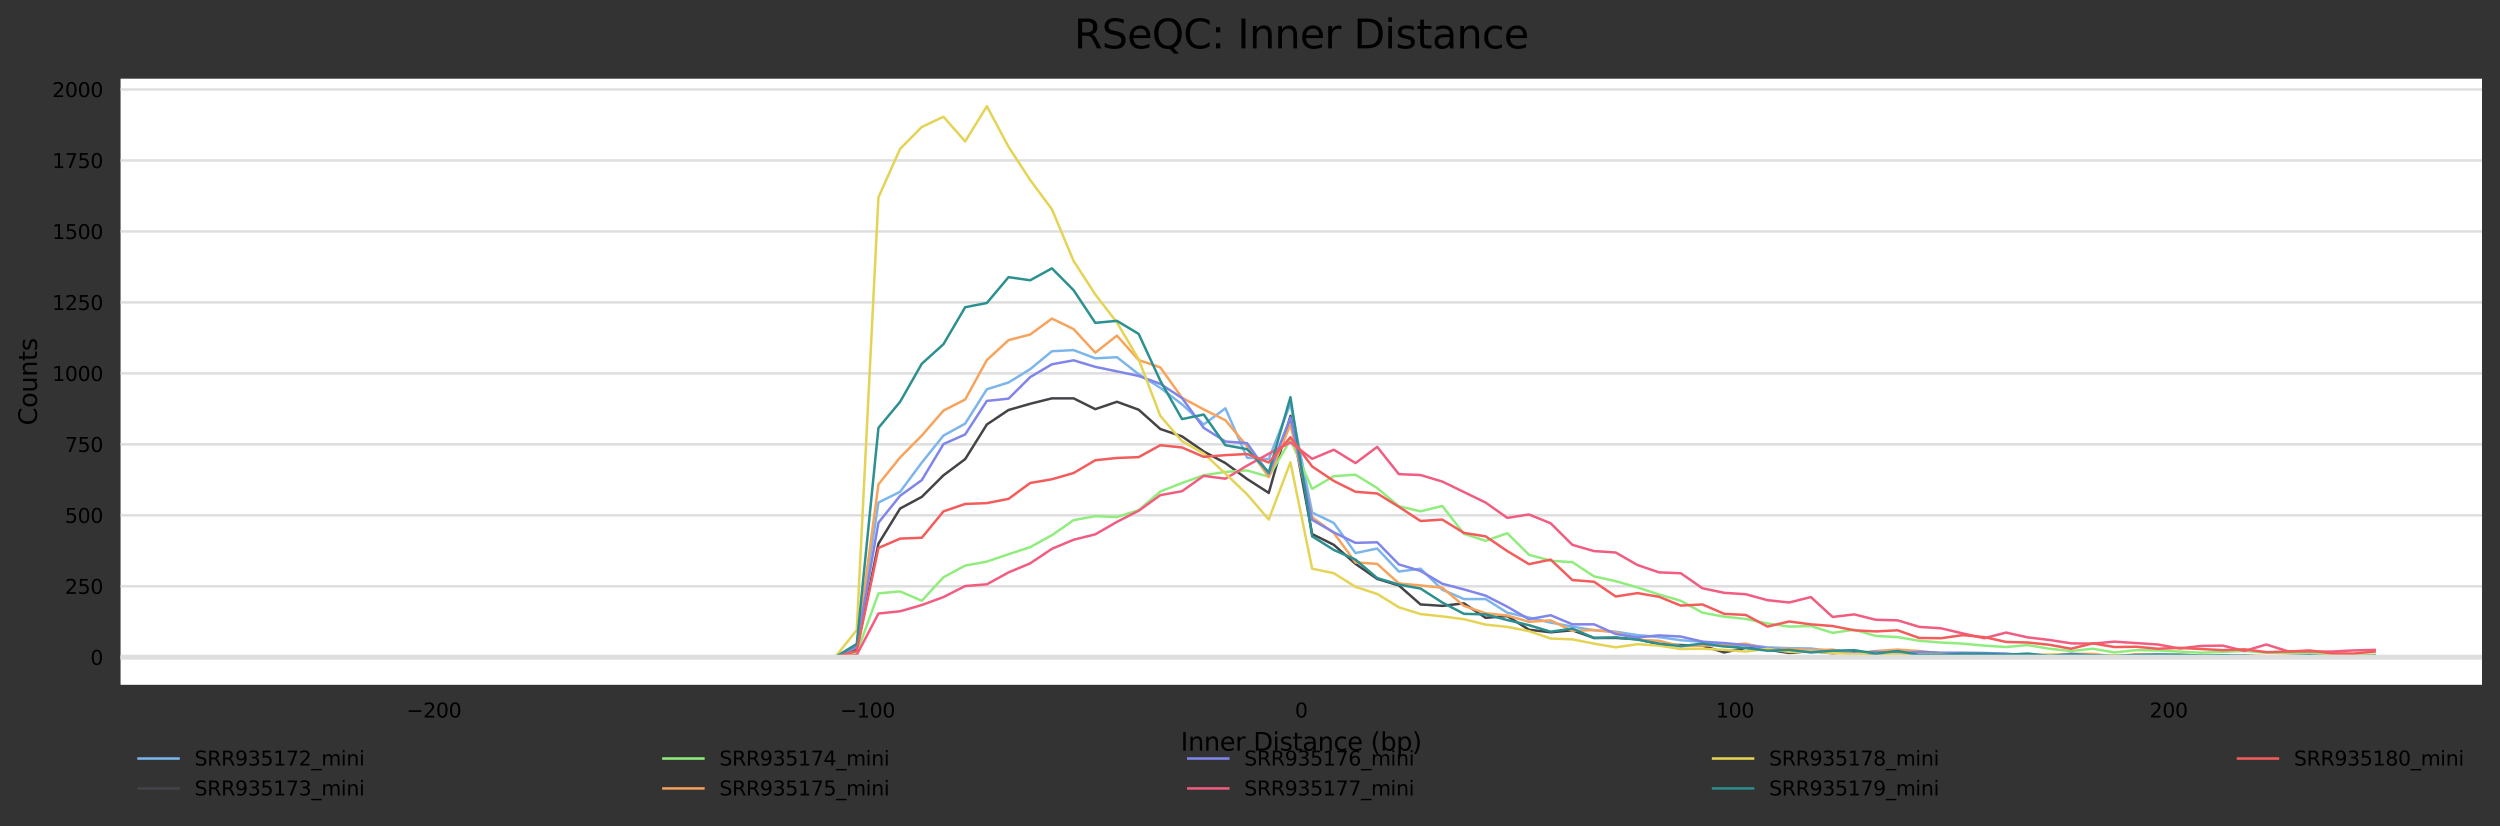 <?xml version="1.0" encoding="utf-8" standalone="no"?>
<!DOCTYPE svg PUBLIC "-//W3C//DTD SVG 1.1//EN"
  "http://www.w3.org/Graphics/SVG/1.1/DTD/svg11.dtd">
<svg xmlns:xlink="http://www.w3.org/1999/xlink" width="1000.238pt" height="330.542pt" viewBox="0 0 1000.238 330.542" xmlns="http://www.w3.org/2000/svg" version="1.1">
 <rect x="0" y="0" width="1000.238" height="330.542" fill="#333333" stroke="none"/>
 <defs>
  <style type="text/css">*{stroke-linejoin: round; stroke-linecap: butt}</style>
 </defs>
 <g id="figure_1">
  <g id="axes_1">
   <g id="patch_1">
    <path d="M 48.238 273.99 
L 993.038 273.99 
L 993.038 31.483 
L 48.238 31.483 
z
" style="fill: #ffffff"/>
   </g>
   <g id="matplotlib.axis_1">
    <g id="xtick_1">
     <g id="text_1">
      <!-- −200 -->
      <g transform="translate(162.617 287.069) scale(0.08 -0.08)">
       <defs>
        <path id="DejaVuSans-2212" d="M 678 2272 
L 4684 2272 
L 4684 1741 
L 678 1741 
L 678 2272 
z
" transform="scale(0.016)"/>
        <path id="DejaVuSans-32" d="M 1228 531 
L 3431 531 
L 3431 0 
L 469 0 
L 469 531 
Q 828 903 1448 1529 
Q 2069 2156 2228 2338 
Q 2531 2678 2651 2914 
Q 2772 3150 2772 3378 
Q 2772 3750 2511 3984 
Q 2250 4219 1831 4219 
Q 1534 4219 1204 4116 
Q 875 4013 500 3803 
L 500 4441 
Q 881 4594 1212 4672 
Q 1544 4750 1819 4750 
Q 2544 4750 2975 4387 
Q 3406 4025 3406 3419 
Q 3406 3131 3298 2873 
Q 3191 2616 2906 2266 
Q 2828 2175 2409 1742 
Q 1991 1309 1228 531 
z
" transform="scale(0.016)"/>
        <path id="DejaVuSans-30" d="M 2034 4250 
Q 1547 4250 1301 3770 
Q 1056 3291 1056 2328 
Q 1056 1369 1301 889 
Q 1547 409 2034 409 
Q 2525 409 2770 889 
Q 3016 1369 3016 2328 
Q 3016 3291 2770 3770 
Q 2525 4250 2034 4250 
z
M 2034 4750 
Q 2819 4750 3233 4129 
Q 3647 3509 3647 2328 
Q 3647 1150 3233 529 
Q 2819 -91 2034 -91 
Q 1250 -91 836 529 
Q 422 1150 422 2328 
Q 422 3509 836 4129 
Q 1250 4750 2034 4750 
z
" transform="scale(0.016)"/>
       </defs>
       <use xlink:href="#DejaVuSans-2212"/>
       <use xlink:href="#DejaVuSans-32" x="83.789"/>
       <use xlink:href="#DejaVuSans-30" x="147.412"/>
       <use xlink:href="#DejaVuSans-30" x="211.035"/>
      </g>
     </g>
    </g>
    <g id="xtick_2">
     <g id="text_2">
      <!-- −100 -->
      <g transform="translate(336.134 287.069) scale(0.08 -0.08)">
       <defs>
        <path id="DejaVuSans-31" d="M 794 531 
L 1825 531 
L 1825 4091 
L 703 3866 
L 703 4441 
L 1819 4666 
L 2450 4666 
L 2450 531 
L 3481 531 
L 3481 0 
L 794 0 
L 794 531 
z
" transform="scale(0.016)"/>
       </defs>
       <use xlink:href="#DejaVuSans-2212"/>
       <use xlink:href="#DejaVuSans-31" x="83.789"/>
       <use xlink:href="#DejaVuSans-30" x="147.412"/>
       <use xlink:href="#DejaVuSans-30" x="211.035"/>
      </g>
     </g>
    </g>
    <g id="xtick_3">
     <g id="text_3">
      <!-- 0 -->
      <g transform="translate(518.093 287.069) scale(0.08 -0.08)">
       <use xlink:href="#DejaVuSans-30"/>
      </g>
     </g>
    </g>
    <g id="xtick_4">
     <g id="text_4">
      <!-- 100 -->
      <g transform="translate(686.52 287.069) scale(0.08 -0.08)">
       <use xlink:href="#DejaVuSans-31"/>
       <use xlink:href="#DejaVuSans-30" x="63.623"/>
       <use xlink:href="#DejaVuSans-30" x="127.246"/>
      </g>
     </g>
    </g>
    <g id="xtick_5">
     <g id="text_5">
      <!-- 200 -->
      <g transform="translate(860.037 287.069) scale(0.08 -0.08)">
       <use xlink:href="#DejaVuSans-32"/>
       <use xlink:href="#DejaVuSans-30" x="63.623"/>
       <use xlink:href="#DejaVuSans-30" x="127.246"/>
      </g>
     </g>
    </g>
    <g id="text_6">
     <!-- Inner Distance (bp) -->
     <g transform="translate(472.403 300.331) scale(0.1 -0.1)">
      <defs>
       <path id="DejaVuSans-49" d="M 628 4666 
L 1259 4666 
L 1259 0 
L 628 0 
L 628 4666 
z
" transform="scale(0.016)"/>
       <path id="DejaVuSans-6e" d="M 3513 2113 
L 3513 0 
L 2938 0 
L 2938 2094 
Q 2938 2591 2744 2837 
Q 2550 3084 2163 3084 
Q 1697 3084 1428 2787 
Q 1159 2491 1159 1978 
L 1159 0 
L 581 0 
L 581 3500 
L 1159 3500 
L 1159 2956 
Q 1366 3272 1645 3428 
Q 1925 3584 2291 3584 
Q 2894 3584 3203 3211 
Q 3513 2838 3513 2113 
z
" transform="scale(0.016)"/>
       <path id="DejaVuSans-65" d="M 3597 1894 
L 3597 1613 
L 953 1613 
Q 991 1019 1311 708 
Q 1631 397 2203 397 
Q 2534 397 2845 478 
Q 3156 559 3463 722 
L 3463 178 
Q 3153 47 2828 -22 
Q 2503 -91 2169 -91 
Q 1331 -91 842 396 
Q 353 884 353 1716 
Q 353 2575 817 3079 
Q 1281 3584 2069 3584 
Q 2775 3584 3186 3129 
Q 3597 2675 3597 1894 
z
M 3022 2063 
Q 3016 2534 2758 2815 
Q 2500 3097 2075 3097 
Q 1594 3097 1305 2825 
Q 1016 2553 972 2059 
L 3022 2063 
z
" transform="scale(0.016)"/>
       <path id="DejaVuSans-72" d="M 2631 2963 
Q 2534 3019 2420 3045 
Q 2306 3072 2169 3072 
Q 1681 3072 1420 2755 
Q 1159 2438 1159 1844 
L 1159 0 
L 581 0 
L 581 3500 
L 1159 3500 
L 1159 2956 
Q 1341 3275 1631 3429 
Q 1922 3584 2338 3584 
Q 2397 3584 2469 3576 
Q 2541 3569 2628 3553 
L 2631 2963 
z
" transform="scale(0.016)"/>
       <path id="DejaVuSans-20" transform="scale(0.016)"/>
       <path id="DejaVuSans-44" d="M 1259 4147 
L 1259 519 
L 2022 519 
Q 2988 519 3436 956 
Q 3884 1394 3884 2338 
Q 3884 3275 3436 3711 
Q 2988 4147 2022 4147 
L 1259 4147 
z
M 628 4666 
L 1925 4666 
Q 3281 4666 3915 4102 
Q 4550 3538 4550 2338 
Q 4550 1131 3912 565 
Q 3275 0 1925 0 
L 628 0 
L 628 4666 
z
" transform="scale(0.016)"/>
       <path id="DejaVuSans-69" d="M 603 3500 
L 1178 3500 
L 1178 0 
L 603 0 
L 603 3500 
z
M 603 4863 
L 1178 4863 
L 1178 4134 
L 603 4134 
L 603 4863 
z
" transform="scale(0.016)"/>
       <path id="DejaVuSans-73" d="M 2834 3397 
L 2834 2853 
Q 2591 2978 2328 3040 
Q 2066 3103 1784 3103 
Q 1356 3103 1142 2972 
Q 928 2841 928 2578 
Q 928 2378 1081 2264 
Q 1234 2150 1697 2047 
L 1894 2003 
Q 2506 1872 2764 1633 
Q 3022 1394 3022 966 
Q 3022 478 2636 193 
Q 2250 -91 1575 -91 
Q 1294 -91 989 -36 
Q 684 19 347 128 
L 347 722 
Q 666 556 975 473 
Q 1284 391 1588 391 
Q 1994 391 2212 530 
Q 2431 669 2431 922 
Q 2431 1156 2273 1281 
Q 2116 1406 1581 1522 
L 1381 1569 
Q 847 1681 609 1914 
Q 372 2147 372 2553 
Q 372 3047 722 3315 
Q 1072 3584 1716 3584 
Q 2034 3584 2315 3537 
Q 2597 3491 2834 3397 
z
" transform="scale(0.016)"/>
       <path id="DejaVuSans-74" d="M 1172 4494 
L 1172 3500 
L 2356 3500 
L 2356 3053 
L 1172 3053 
L 1172 1153 
Q 1172 725 1289 603 
Q 1406 481 1766 481 
L 2356 481 
L 2356 0 
L 1766 0 
Q 1100 0 847 248 
Q 594 497 594 1153 
L 594 3053 
L 172 3053 
L 172 3500 
L 594 3500 
L 594 4494 
L 1172 4494 
z
" transform="scale(0.016)"/>
       <path id="DejaVuSans-61" d="M 2194 1759 
Q 1497 1759 1228 1600 
Q 959 1441 959 1056 
Q 959 750 1161 570 
Q 1363 391 1709 391 
Q 2188 391 2477 730 
Q 2766 1069 2766 1631 
L 2766 1759 
L 2194 1759 
z
M 3341 1997 
L 3341 0 
L 2766 0 
L 2766 531 
Q 2569 213 2275 61 
Q 1981 -91 1556 -91 
Q 1019 -91 701 211 
Q 384 513 384 1019 
Q 384 1609 779 1909 
Q 1175 2209 1959 2209 
L 2766 2209 
L 2766 2266 
Q 2766 2663 2505 2880 
Q 2244 3097 1772 3097 
Q 1472 3097 1187 3025 
Q 903 2953 641 2809 
L 641 3341 
Q 956 3463 1253 3523 
Q 1550 3584 1831 3584 
Q 2591 3584 2966 3190 
Q 3341 2797 3341 1997 
z
" transform="scale(0.016)"/>
       <path id="DejaVuSans-63" d="M 3122 3366 
L 3122 2828 
Q 2878 2963 2633 3030 
Q 2388 3097 2138 3097 
Q 1578 3097 1268 2742 
Q 959 2388 959 1747 
Q 959 1106 1268 751 
Q 1578 397 2138 397 
Q 2388 397 2633 464 
Q 2878 531 3122 666 
L 3122 134 
Q 2881 22 2623 -34 
Q 2366 -91 2075 -91 
Q 1284 -91 818 406 
Q 353 903 353 1747 
Q 353 2603 823 3093 
Q 1294 3584 2113 3584 
Q 2378 3584 2631 3529 
Q 2884 3475 3122 3366 
z
" transform="scale(0.016)"/>
       <path id="DejaVuSans-28" d="M 1984 4856 
Q 1566 4138 1362 3434 
Q 1159 2731 1159 2009 
Q 1159 1288 1364 580 
Q 1569 -128 1984 -844 
L 1484 -844 
Q 1016 -109 783 600 
Q 550 1309 550 2009 
Q 550 2706 781 3412 
Q 1013 4119 1484 4856 
L 1984 4856 
z
" transform="scale(0.016)"/>
       <path id="DejaVuSans-62" d="M 3116 1747 
Q 3116 2381 2855 2742 
Q 2594 3103 2138 3103 
Q 1681 3103 1420 2742 
Q 1159 2381 1159 1747 
Q 1159 1113 1420 752 
Q 1681 391 2138 391 
Q 2594 391 2855 752 
Q 3116 1113 3116 1747 
z
M 1159 2969 
Q 1341 3281 1617 3432 
Q 1894 3584 2278 3584 
Q 2916 3584 3314 3078 
Q 3713 2572 3713 1747 
Q 3713 922 3314 415 
Q 2916 -91 2278 -91 
Q 1894 -91 1617 61 
Q 1341 213 1159 525 
L 1159 0 
L 581 0 
L 581 4863 
L 1159 4863 
L 1159 2969 
z
" transform="scale(0.016)"/>
       <path id="DejaVuSans-70" d="M 1159 525 
L 1159 -1331 
L 581 -1331 
L 581 3500 
L 1159 3500 
L 1159 2969 
Q 1341 3281 1617 3432 
Q 1894 3584 2278 3584 
Q 2916 3584 3314 3078 
Q 3713 2572 3713 1747 
Q 3713 922 3314 415 
Q 2916 -91 2278 -91 
Q 1894 -91 1617 61 
Q 1341 213 1159 525 
z
M 3116 1747 
Q 3116 2381 2855 2742 
Q 2594 3103 2138 3103 
Q 1681 3103 1420 2742 
Q 1159 2381 1159 1747 
Q 1159 1113 1420 752 
Q 1681 391 2138 391 
Q 2594 391 2855 752 
Q 3116 1113 3116 1747 
z
" transform="scale(0.016)"/>
       <path id="DejaVuSans-29" d="M 513 4856 
L 1013 4856 
Q 1481 4119 1714 3412 
Q 1947 2706 1947 2009 
Q 1947 1309 1714 600 
Q 1481 -109 1013 -844 
L 513 -844 
Q 928 -128 1133 580 
Q 1338 1288 1338 2009 
Q 1338 2731 1133 3434 
Q 928 4138 513 4856 
z
" transform="scale(0.016)"/>
      </defs>
      <use xlink:href="#DejaVuSans-49"/>
      <use xlink:href="#DejaVuSans-6e" x="29.492"/>
      <use xlink:href="#DejaVuSans-6e" x="92.871"/>
      <use xlink:href="#DejaVuSans-65" x="156.25"/>
      <use xlink:href="#DejaVuSans-72" x="217.773"/>
      <use xlink:href="#DejaVuSans-20" x="258.887"/>
      <use xlink:href="#DejaVuSans-44" x="290.674"/>
      <use xlink:href="#DejaVuSans-69" x="367.676"/>
      <use xlink:href="#DejaVuSans-73" x="395.459"/>
      <use xlink:href="#DejaVuSans-74" x="447.559"/>
      <use xlink:href="#DejaVuSans-61" x="486.768"/>
      <use xlink:href="#DejaVuSans-6e" x="548.047"/>
      <use xlink:href="#DejaVuSans-63" x="611.426"/>
      <use xlink:href="#DejaVuSans-65" x="666.406"/>
      <use xlink:href="#DejaVuSans-20" x="727.93"/>
      <use xlink:href="#DejaVuSans-28" x="759.717"/>
      <use xlink:href="#DejaVuSans-62" x="798.73"/>
      <use xlink:href="#DejaVuSans-70" x="862.207"/>
      <use xlink:href="#DejaVuSans-29" x="925.684"/>
     </g>
    </g>
   </g>
   <g id="matplotlib.axis_2">
    <g id="ytick_1">
     <g id="line2d_1">
      <path d="M 48.238 262.967 
L 993.038 262.967 
" clip-path="url(#p783a9f2595)" style="fill: none; stroke: #dedede; stroke-linecap: square"/>
     </g>
     <g id="text_7">
      <!-- 0 -->
      <g transform="translate(36.148 266.006) scale(0.08 -0.08)">
       <use xlink:href="#DejaVuSans-30"/>
      </g>
     </g>
    </g>
    <g id="ytick_2">
     <g id="line2d_2">
      <path d="M 48.238 234.572 
L 993.038 234.572 
" clip-path="url(#p783a9f2595)" style="fill: none; stroke: #dedede; stroke-linecap: square"/>
     </g>
     <g id="text_8">
      <!-- 250 -->
      <g transform="translate(25.968 237.611) scale(0.08 -0.08)">
       <defs>
        <path id="DejaVuSans-35" d="M 691 4666 
L 3169 4666 
L 3169 4134 
L 1269 4134 
L 1269 2991 
Q 1406 3038 1543 3061 
Q 1681 3084 1819 3084 
Q 2600 3084 3056 2656 
Q 3513 2228 3513 1497 
Q 3513 744 3044 326 
Q 2575 -91 1722 -91 
Q 1428 -91 1123 -41 
Q 819 9 494 109 
L 494 744 
Q 775 591 1075 516 
Q 1375 441 1709 441 
Q 2250 441 2565 725 
Q 2881 1009 2881 1497 
Q 2881 1984 2565 2268 
Q 2250 2553 1709 2553 
Q 1456 2553 1204 2497 
Q 953 2441 691 2322 
L 691 4666 
z
" transform="scale(0.016)"/>
       </defs>
       <use xlink:href="#DejaVuSans-32"/>
       <use xlink:href="#DejaVuSans-35" x="63.623"/>
       <use xlink:href="#DejaVuSans-30" x="127.246"/>
      </g>
     </g>
    </g>
    <g id="ytick_3">
     <g id="line2d_3">
      <path d="M 48.238 206.176 
L 993.038 206.176 
" clip-path="url(#p783a9f2595)" style="fill: none; stroke: #dedede; stroke-linecap: square"/>
     </g>
     <g id="text_9">
      <!-- 500 -->
      <g transform="translate(25.968 209.216) scale(0.08 -0.08)">
       <use xlink:href="#DejaVuSans-35"/>
       <use xlink:href="#DejaVuSans-30" x="63.623"/>
       <use xlink:href="#DejaVuSans-30" x="127.246"/>
      </g>
     </g>
    </g>
    <g id="ytick_4">
     <g id="line2d_4">
      <path d="M 48.238 177.781 
L 993.038 177.781 
" clip-path="url(#p783a9f2595)" style="fill: none; stroke: #dedede; stroke-linecap: square"/>
     </g>
     <g id="text_10">
      <!-- 750 -->
      <g transform="translate(25.968 180.82) scale(0.08 -0.08)">
       <defs>
        <path id="DejaVuSans-37" d="M 525 4666 
L 3525 4666 
L 3525 4397 
L 1831 0 
L 1172 0 
L 2766 4134 
L 525 4134 
L 525 4666 
z
" transform="scale(0.016)"/>
       </defs>
       <use xlink:href="#DejaVuSans-37"/>
       <use xlink:href="#DejaVuSans-35" x="63.623"/>
       <use xlink:href="#DejaVuSans-30" x="127.246"/>
      </g>
     </g>
    </g>
    <g id="ytick_5">
     <g id="line2d_5">
      <path d="M 48.238 149.386 
L 993.038 149.386 
" clip-path="url(#p783a9f2595)" style="fill: none; stroke: #dedede; stroke-linecap: square"/>
     </g>
     <g id="text_11">
      <!-- 1000 -->
      <g transform="translate(20.878 152.425) scale(0.08 -0.08)">
       <use xlink:href="#DejaVuSans-31"/>
       <use xlink:href="#DejaVuSans-30" x="63.623"/>
       <use xlink:href="#DejaVuSans-30" x="127.246"/>
       <use xlink:href="#DejaVuSans-30" x="190.869"/>
      </g>
     </g>
    </g>
    <g id="ytick_6">
     <g id="line2d_6">
      <path d="M 48.238 120.991 
L 993.038 120.991 
" clip-path="url(#p783a9f2595)" style="fill: none; stroke: #dedede; stroke-linecap: square"/>
     </g>
     <g id="text_12">
      <!-- 1250 -->
      <g transform="translate(20.878 124.03) scale(0.08 -0.08)">
       <use xlink:href="#DejaVuSans-31"/>
       <use xlink:href="#DejaVuSans-32" x="63.623"/>
       <use xlink:href="#DejaVuSans-35" x="127.246"/>
       <use xlink:href="#DejaVuSans-30" x="190.869"/>
      </g>
     </g>
    </g>
    <g id="ytick_7">
     <g id="line2d_7">
      <path d="M 48.238 92.595 
L 993.038 92.595 
" clip-path="url(#p783a9f2595)" style="fill: none; stroke: #dedede; stroke-linecap: square"/>
     </g>
     <g id="text_13">
      <!-- 1500 -->
      <g transform="translate(20.878 95.635) scale(0.08 -0.08)">
       <use xlink:href="#DejaVuSans-31"/>
       <use xlink:href="#DejaVuSans-35" x="63.623"/>
       <use xlink:href="#DejaVuSans-30" x="127.246"/>
       <use xlink:href="#DejaVuSans-30" x="190.869"/>
      </g>
     </g>
    </g>
    <g id="ytick_8">
     <g id="line2d_8">
      <path d="M 48.238 64.2 
L 993.038 64.2 
" clip-path="url(#p783a9f2595)" style="fill: none; stroke: #dedede; stroke-linecap: square"/>
     </g>
     <g id="text_14">
      <!-- 1750 -->
      <g transform="translate(20.878 67.239) scale(0.08 -0.08)">
       <use xlink:href="#DejaVuSans-31"/>
       <use xlink:href="#DejaVuSans-37" x="63.623"/>
       <use xlink:href="#DejaVuSans-35" x="127.246"/>
       <use xlink:href="#DejaVuSans-30" x="190.869"/>
      </g>
     </g>
    </g>
    <g id="ytick_9">
     <g id="line2d_9">
      <path d="M 48.238 35.805 
L 993.038 35.805 
" clip-path="url(#p783a9f2595)" style="fill: none; stroke: #dedede; stroke-linecap: square"/>
     </g>
     <g id="text_15">
      <!-- 2000 -->
      <g transform="translate(20.878 38.844) scale(0.08 -0.08)">
       <use xlink:href="#DejaVuSans-32"/>
       <use xlink:href="#DejaVuSans-30" x="63.623"/>
       <use xlink:href="#DejaVuSans-30" x="127.246"/>
       <use xlink:href="#DejaVuSans-30" x="190.869"/>
      </g>
     </g>
    </g>
    <g id="text_16">
     <!-- Counts -->
     <g transform="translate(14.798 170.19) rotate(-90) scale(0.1 -0.1)">
      <defs>
       <path id="DejaVuSans-43" d="M 4122 4306 
L 4122 3641 
Q 3803 3938 3442 4084 
Q 3081 4231 2675 4231 
Q 1875 4231 1450 3742 
Q 1025 3253 1025 2328 
Q 1025 1406 1450 917 
Q 1875 428 2675 428 
Q 3081 428 3442 575 
Q 3803 722 4122 1019 
L 4122 359 
Q 3791 134 3420 21 
Q 3050 -91 2638 -91 
Q 1578 -91 968 557 
Q 359 1206 359 2328 
Q 359 3453 968 4101 
Q 1578 4750 2638 4750 
Q 3056 4750 3426 4639 
Q 3797 4528 4122 4306 
z
" transform="scale(0.016)"/>
       <path id="DejaVuSans-6f" d="M 1959 3097 
Q 1497 3097 1228 2736 
Q 959 2375 959 1747 
Q 959 1119 1226 758 
Q 1494 397 1959 397 
Q 2419 397 2687 759 
Q 2956 1122 2956 1747 
Q 2956 2369 2687 2733 
Q 2419 3097 1959 3097 
z
M 1959 3584 
Q 2709 3584 3137 3096 
Q 3566 2609 3566 1747 
Q 3566 888 3137 398 
Q 2709 -91 1959 -91 
Q 1206 -91 779 398 
Q 353 888 353 1747 
Q 353 2609 779 3096 
Q 1206 3584 1959 3584 
z
" transform="scale(0.016)"/>
       <path id="DejaVuSans-75" d="M 544 1381 
L 544 3500 
L 1119 3500 
L 1119 1403 
Q 1119 906 1312 657 
Q 1506 409 1894 409 
Q 2359 409 2629 706 
Q 2900 1003 2900 1516 
L 2900 3500 
L 3475 3500 
L 3475 0 
L 2900 0 
L 2900 538 
Q 2691 219 2414 64 
Q 2138 -91 1772 -91 
Q 1169 -91 856 284 
Q 544 659 544 1381 
z
M 1991 3584 
L 1991 3584 
z
" transform="scale(0.016)"/>
      </defs>
      <use xlink:href="#DejaVuSans-43"/>
      <use xlink:href="#DejaVuSans-6f" x="69.824"/>
      <use xlink:href="#DejaVuSans-75" x="131.006"/>
      <use xlink:href="#DejaVuSans-6e" x="194.385"/>
      <use xlink:href="#DejaVuSans-74" x="257.764"/>
      <use xlink:href="#DejaVuSans-73" x="296.973"/>
     </g>
    </g>
   </g>
   <g id="line2d_10">
    <path d="M 91.184 262.967 
L 99.859 262.967 
L 108.535 262.967 
L 117.211 262.967 
L 125.887 262.967 
L 134.563 262.967 
L 143.239 262.967 
L 151.915 262.967 
L 160.59 262.967 
L 169.266 262.967 
L 177.942 262.967 
L 186.618 262.967 
L 195.294 262.967 
L 203.97 262.967 
L 212.645 262.967 
L 221.321 262.967 
L 229.997 262.967 
L 238.673 262.967 
L 247.349 262.967 
L 256.025 262.967 
L 264.701 262.967 
L 273.376 262.967 
L 282.052 262.967 
L 290.728 262.967 
L 299.404 262.967 
L 308.08 262.967 
L 316.756 262.967 
L 325.432 262.967 
L 334.107 262.967 
L 342.783 258.197 
L 351.459 201.065 
L 360.135 196.749 
L 368.811 185.05 
L 377.487 174.26 
L 386.162 169.49 
L 394.838 155.746 
L 403.514 153.02 
L 412.19 147.682 
L 420.866 140.526 
L 429.542 140.072 
L 438.218 143.366 
L 446.893 142.912 
L 455.569 149.727 
L 464.245 155.178 
L 472.921 161.766 
L 481.597 169.83 
L 490.273 163.356 
L 498.949 183.119 
L 507.624 183.687 
L 516.3 161.539 
L 524.976 205.041 
L 533.652 209.243 
L 542.328 221.283 
L 551.004 219.465 
L 559.679 228.665 
L 568.355 227.53 
L 577.031 235.935 
L 585.707 239.683 
L 594.383 239.683 
L 603.059 245.135 
L 611.735 247.066 
L 620.41 249.11 
L 629.086 250.7 
L 637.762 252.177 
L 646.438 252.745 
L 655.114 254.108 
L 663.79 254.903 
L 672.465 256.152 
L 681.141 256.834 
L 689.817 258.31 
L 698.493 257.969 
L 707.169 258.992 
L 715.845 259.332 
L 724.521 259.446 
L 733.196 260.582 
L 741.872 261.036 
L 750.548 261.263 
L 759.224 260.582 
L 767.9 261.718 
L 776.576 261.831 
L 785.252 261.945 
L 793.927 262.286 
L 802.603 262.399 
L 811.279 262.626 
L 819.955 262.286 
L 828.631 262.626 
L 837.307 262.399 
L 845.982 262.513 
L 854.658 262.74 
L 863.334 262.286 
L 872.01 262.172 
L 880.686 262.853 
L 889.362 262.74 
L 898.038 262.853 
L 906.713 262.853 
L 915.389 262.626 
L 924.065 262.967 
L 932.741 262.399 
L 941.417 262.967 
L 950.093 262.513 
" clip-path="url(#p783a9f2595)" style="fill: none; stroke: #7cb5ec; stroke-linecap: square"/>
   </g>
   <g id="line2d_11">
    <path d="M 91.184 262.967 
L 99.859 262.967 
L 108.535 262.967 
L 117.211 262.967 
L 125.887 262.967 
L 134.563 262.967 
L 143.239 262.967 
L 151.915 262.967 
L 160.59 262.967 
L 169.266 262.967 
L 177.942 262.967 
L 186.618 262.967 
L 195.294 262.967 
L 203.97 262.967 
L 212.645 262.967 
L 221.321 262.967 
L 229.997 262.967 
L 238.673 262.967 
L 247.349 262.967 
L 256.025 262.967 
L 264.701 262.967 
L 273.376 262.967 
L 282.052 262.967 
L 290.728 262.967 
L 299.404 262.967 
L 308.08 262.967 
L 316.756 262.967 
L 325.432 262.967 
L 334.107 262.967 
L 342.783 259.9 
L 351.459 217.535 
L 360.135 203.45 
L 368.811 198.794 
L 377.487 190.161 
L 386.162 183.687 
L 394.838 169.83 
L 403.514 164.038 
L 412.19 161.539 
L 420.866 159.381 
L 429.542 159.381 
L 438.218 163.697 
L 446.893 160.744 
L 455.569 163.924 
L 464.245 171.648 
L 472.921 174.601 
L 481.597 180.621 
L 490.273 185.277 
L 498.949 191.638 
L 507.624 197.203 
L 516.3 166.423 
L 524.976 213.673 
L 533.652 217.989 
L 542.328 225.599 
L 551.004 231.619 
L 559.679 234.231 
L 568.355 241.841 
L 577.031 242.409 
L 585.707 241.387 
L 594.383 247.179 
L 603.059 246.498 
L 611.735 251.95 
L 620.41 252.972 
L 629.086 252.177 
L 637.762 255.243 
L 646.438 255.243 
L 655.114 255.698 
L 663.79 257.742 
L 672.465 258.083 
L 681.141 258.31 
L 689.817 261.036 
L 698.493 259.219 
L 707.169 259.9 
L 715.845 261.263 
L 724.521 260.468 
L 733.196 261.377 
L 741.872 260.695 
L 750.548 261.945 
L 759.224 261.604 
L 767.9 262.286 
L 776.576 262.399 
L 785.252 262.058 
L 793.927 262.058 
L 802.603 262.399 
L 811.279 262.058 
L 819.955 262.286 
L 828.631 262.286 
L 837.307 262.626 
L 845.982 262.853 
L 854.658 262.399 
L 863.334 262.286 
L 872.01 262.74 
L 880.686 262.853 
L 889.362 262.853 
L 898.038 262.626 
L 906.713 262.74 
L 915.389 262.74 
L 924.065 262.626 
L 932.741 262.853 
L 941.417 262.74 
L 950.093 262.967 
" clip-path="url(#p783a9f2595)" style="fill: none; stroke: #434348; stroke-linecap: square"/>
   </g>
   <g id="line2d_12">
    <path d="M 91.184 262.967 
L 99.859 262.967 
L 108.535 262.967 
L 117.211 262.967 
L 125.887 262.967 
L 134.563 262.967 
L 143.239 262.967 
L 151.915 262.967 
L 160.59 262.967 
L 169.266 262.967 
L 177.942 262.967 
L 186.618 262.967 
L 195.294 262.967 
L 203.97 262.967 
L 212.645 262.967 
L 221.321 262.967 
L 229.997 262.967 
L 238.673 262.967 
L 247.349 262.967 
L 256.025 262.967 
L 264.701 262.967 
L 273.376 262.967 
L 282.052 262.967 
L 290.728 262.967 
L 299.404 262.967 
L 308.08 262.967 
L 316.756 262.967 
L 325.432 262.967 
L 334.107 262.967 
L 342.783 261.263 
L 351.459 237.411 
L 360.135 236.616 
L 368.811 240.364 
L 377.487 230.937 
L 386.162 226.28 
L 394.838 224.69 
L 403.514 221.737 
L 412.19 218.898 
L 420.866 214.127 
L 429.542 208.107 
L 438.218 206.517 
L 446.893 206.858 
L 455.569 204.132 
L 464.245 196.636 
L 472.921 193.228 
L 481.597 190.161 
L 490.273 188.798 
L 498.949 188.231 
L 507.624 190.729 
L 516.3 175.964 
L 524.976 195.613 
L 533.652 190.502 
L 542.328 189.934 
L 551.004 195.273 
L 559.679 202.542 
L 568.355 204.586 
L 577.031 202.428 
L 585.707 213.559 
L 594.383 216.399 
L 603.059 213.332 
L 611.735 221.964 
L 620.41 224.349 
L 629.086 224.917 
L 637.762 230.596 
L 646.438 232.527 
L 655.114 235.026 
L 663.79 237.866 
L 672.465 240.364 
L 681.141 245.135 
L 689.817 246.725 
L 698.493 247.634 
L 707.169 249.451 
L 715.845 250.7 
L 724.521 250.473 
L 733.196 253.199 
L 741.872 251.95 
L 750.548 254.448 
L 759.224 254.903 
L 767.9 256.379 
L 776.576 257.061 
L 785.252 257.515 
L 793.927 258.31 
L 802.603 258.878 
L 811.279 258.083 
L 819.955 259.56 
L 828.631 260.468 
L 837.307 259.56 
L 845.982 261.036 
L 854.658 260.127 
L 863.334 260.241 
L 872.01 260.695 
L 880.686 261.15 
L 889.362 260.809 
L 898.038 260.468 
L 906.713 261.15 
L 915.389 261.263 
L 924.065 261.377 
L 932.741 261.604 
L 941.417 262.172 
L 950.093 261.945 
" clip-path="url(#p783a9f2595)" style="fill: none; stroke: #90ed7d; stroke-linecap: square"/>
   </g>
   <g id="line2d_13">
    <path d="M 91.184 262.967 
L 99.859 262.967 
L 108.535 262.967 
L 117.211 262.967 
L 125.887 262.967 
L 134.563 262.967 
L 143.239 262.967 
L 151.915 262.967 
L 160.59 262.967 
L 169.266 262.967 
L 177.942 262.967 
L 186.618 262.967 
L 195.294 262.967 
L 203.97 262.967 
L 212.645 262.967 
L 221.321 262.967 
L 229.997 262.967 
L 238.673 262.967 
L 247.349 262.967 
L 256.025 262.967 
L 264.701 262.967 
L 273.376 262.967 
L 282.052 262.967 
L 290.728 262.967 
L 299.404 262.967 
L 308.08 262.967 
L 316.756 262.967 
L 325.432 262.967 
L 334.107 262.967 
L 342.783 258.878 
L 351.459 193.796 
L 360.135 183.006 
L 368.811 174.26 
L 377.487 164.265 
L 386.162 159.835 
L 394.838 144.047 
L 403.514 136.097 
L 412.19 133.825 
L 420.866 127.465 
L 429.542 131.667 
L 438.218 141.094 
L 446.893 134.28 
L 455.569 144.047 
L 464.245 147.001 
L 472.921 159.154 
L 481.597 163.811 
L 490.273 168.127 
L 498.949 178.576 
L 507.624 190.843 
L 516.3 169.83 
L 524.976 206.971 
L 533.652 213.218 
L 542.328 225.031 
L 551.004 225.599 
L 559.679 233.436 
L 568.355 234.231 
L 577.031 235.14 
L 585.707 242.409 
L 594.383 245.362 
L 603.059 246.271 
L 611.735 248.769 
L 620.41 248.201 
L 629.086 252.404 
L 637.762 252.063 
L 646.438 252.972 
L 655.114 255.925 
L 663.79 256.379 
L 672.465 258.537 
L 681.141 258.31 
L 689.817 258.083 
L 698.493 257.515 
L 707.169 259.673 
L 715.845 259.56 
L 724.521 260.127 
L 733.196 259.9 
L 741.872 261.377 
L 750.548 260.468 
L 759.224 259.9 
L 767.9 260.468 
L 776.576 261.377 
L 785.252 261.604 
L 793.927 261.49 
L 802.603 261.945 
L 811.279 262.058 
L 819.955 261.945 
L 828.631 261.604 
L 837.307 261.604 
L 845.982 262.626 
L 854.658 261.718 
L 863.334 262.058 
L 872.01 261.945 
L 880.686 262.399 
L 889.362 262.74 
L 898.038 262.172 
L 906.713 262.513 
L 915.389 262.399 
L 924.065 262.513 
L 932.741 262.399 
L 941.417 262.626 
L 950.093 262.399 
" clip-path="url(#p783a9f2595)" style="fill: none; stroke: #f7a35c; stroke-linecap: square"/>
   </g>
   <g id="line2d_14">
    <path d="M 91.184 262.967 
L 99.859 262.967 
L 108.535 262.967 
L 117.211 262.967 
L 125.887 262.967 
L 134.563 262.967 
L 143.239 262.967 
L 151.915 262.967 
L 160.59 262.967 
L 169.266 262.967 
L 177.942 262.967 
L 186.618 262.967 
L 195.294 262.967 
L 203.97 262.967 
L 212.645 262.967 
L 221.321 262.967 
L 229.997 262.967 
L 238.673 262.967 
L 247.349 262.967 
L 256.025 262.967 
L 264.701 262.967 
L 273.376 262.967 
L 282.052 262.967 
L 290.728 262.967 
L 299.404 262.967 
L 308.08 262.967 
L 316.756 262.967 
L 325.432 262.967 
L 334.107 262.967 
L 342.783 258.765 
L 351.459 209.13 
L 360.135 198.339 
L 368.811 192.092 
L 377.487 177.668 
L 386.162 173.806 
L 394.838 160.403 
L 403.514 159.495 
L 412.19 150.862 
L 420.866 145.751 
L 429.542 144.161 
L 438.218 146.773 
L 446.893 148.591 
L 455.569 150.408 
L 464.245 153.588 
L 472.921 159.267 
L 481.597 171.193 
L 490.273 176.645 
L 498.949 177.327 
L 507.624 189.48 
L 516.3 166.991 
L 524.976 207.994 
L 533.652 212.991 
L 542.328 217.194 
L 551.004 216.967 
L 559.679 225.826 
L 568.355 228.438 
L 577.031 233.549 
L 585.707 235.821 
L 594.383 238.32 
L 603.059 242.75 
L 611.735 247.747 
L 620.41 246.157 
L 629.086 249.792 
L 637.762 249.792 
L 646.438 253.653 
L 655.114 255.016 
L 663.79 254.221 
L 672.465 254.676 
L 681.141 256.72 
L 689.817 257.288 
L 698.493 258.083 
L 707.169 259.332 
L 715.845 260.468 
L 724.521 260.809 
L 733.196 260.695 
L 741.872 261.263 
L 750.548 260.809 
L 759.224 261.377 
L 767.9 260.809 
L 776.576 261.15 
L 785.252 261.15 
L 793.927 261.263 
L 802.603 261.49 
L 811.279 262.286 
L 819.955 262.513 
L 828.631 261.604 
L 837.307 262.286 
L 845.982 262.172 
L 854.658 262.513 
L 863.334 262.399 
L 872.01 262.626 
L 880.686 262.513 
L 889.362 262.399 
L 898.038 262.399 
L 906.713 262.626 
L 915.389 262.74 
L 924.065 262.853 
L 932.741 262.853 
L 941.417 262.967 
L 950.093 262.626 
" clip-path="url(#p783a9f2595)" style="fill: none; stroke: #8085e9; stroke-linecap: square"/>
   </g>
   <g id="line2d_15">
    <path d="M 91.184 262.967 
L 99.859 262.967 
L 108.535 262.967 
L 117.211 262.967 
L 125.887 262.967 
L 134.563 262.967 
L 143.239 262.967 
L 151.915 262.967 
L 160.59 262.967 
L 169.266 262.967 
L 177.942 262.967 
L 186.618 262.967 
L 195.294 262.967 
L 203.97 262.967 
L 212.645 262.967 
L 221.321 262.967 
L 229.997 262.967 
L 238.673 262.967 
L 247.349 262.967 
L 256.025 262.967 
L 264.701 262.967 
L 273.376 262.967 
L 282.052 262.967 
L 290.728 262.967 
L 299.404 262.967 
L 308.08 262.967 
L 316.756 262.967 
L 325.432 262.967 
L 334.107 262.967 
L 342.783 262.058 
L 351.459 245.476 
L 360.135 244.567 
L 368.811 242.068 
L 377.487 238.888 
L 386.162 234.458 
L 394.838 233.777 
L 403.514 229.006 
L 412.19 225.372 
L 420.866 219.579 
L 429.542 215.944 
L 438.218 213.786 
L 446.893 208.789 
L 455.569 204.359 
L 464.245 198.112 
L 472.921 196.522 
L 481.597 190.389 
L 490.273 191.524 
L 498.949 186.3 
L 507.624 181.529 
L 516.3 176.986 
L 524.976 183.574 
L 533.652 179.939 
L 542.328 185.277 
L 551.004 178.803 
L 559.679 189.707 
L 568.355 190.048 
L 577.031 192.66 
L 585.707 196.863 
L 594.383 201.065 
L 603.059 207.199 
L 611.735 205.836 
L 620.41 209.357 
L 629.086 217.989 
L 637.762 220.488 
L 646.438 221.056 
L 655.114 226.053 
L 663.79 229.006 
L 672.465 229.347 
L 681.141 235.367 
L 689.817 237.184 
L 698.493 237.752 
L 707.169 240.137 
L 715.845 241.046 
L 724.521 238.888 
L 733.196 246.838 
L 741.872 245.816 
L 750.548 247.974 
L 759.224 248.201 
L 767.9 250.814 
L 776.576 251.382 
L 785.252 253.426 
L 793.927 255.357 
L 802.603 253.085 
L 811.279 255.016 
L 819.955 256.039 
L 828.631 257.402 
L 837.307 257.515 
L 845.982 256.72 
L 854.658 257.288 
L 863.334 257.856 
L 872.01 259.446 
L 880.686 258.424 
L 889.362 258.31 
L 898.038 260.468 
L 906.713 257.856 
L 915.389 260.582 
L 924.065 260.695 
L 932.741 260.695 
L 941.417 260.241 
L 950.093 260.014 
" clip-path="url(#p783a9f2595)" style="fill: none; stroke: #f15c80; stroke-linecap: square"/>
   </g>
   <g id="line2d_16">
    <path d="M 91.184 262.967 
L 99.859 262.967 
L 108.535 262.967 
L 117.211 262.967 
L 125.887 262.967 
L 134.563 262.967 
L 143.239 262.967 
L 151.915 262.967 
L 160.59 262.967 
L 169.266 262.967 
L 177.942 262.967 
L 186.618 262.967 
L 195.294 262.967 
L 203.97 262.967 
L 212.645 262.967 
L 221.321 262.967 
L 229.997 262.967 
L 238.673 262.967 
L 247.349 262.967 
L 256.025 262.967 
L 264.701 262.967 
L 273.376 262.967 
L 282.052 262.967 
L 290.728 262.967 
L 299.404 262.967 
L 308.08 262.967 
L 316.756 262.967 
L 325.432 262.967 
L 334.107 262.967 
L 342.783 252.063 
L 351.459 78.965 
L 360.135 59.543 
L 368.811 50.797 
L 377.487 46.708 
L 386.162 56.59 
L 394.838 42.506 
L 403.514 58.748 
L 412.19 72.037 
L 420.866 83.736 
L 429.542 104.408 
L 438.218 117.81 
L 446.893 129.055 
L 455.569 143.707 
L 464.245 166.423 
L 472.921 176.532 
L 481.597 181.416 
L 490.273 189.48 
L 498.949 197.771 
L 507.624 207.88 
L 516.3 184.937 
L 524.976 227.53 
L 533.652 229.347 
L 542.328 234.799 
L 551.004 237.638 
L 559.679 242.977 
L 568.355 245.703 
L 577.031 246.611 
L 585.707 247.747 
L 594.383 249.905 
L 603.059 250.814 
L 611.735 252.518 
L 620.41 255.471 
L 629.086 255.811 
L 637.762 257.515 
L 646.438 258.992 
L 655.114 257.742 
L 663.79 258.31 
L 672.465 259.673 
L 681.141 259.56 
L 689.817 260.014 
L 698.493 260.695 
L 707.169 259.56 
L 715.845 260.809 
L 724.521 260.695 
L 733.196 261.263 
L 741.872 261.718 
L 750.548 261.377 
L 759.224 261.831 
L 767.9 261.945 
L 776.576 261.718 
L 785.252 261.945 
L 793.927 262.172 
L 802.603 262.172 
L 811.279 262.399 
L 819.955 261.945 
L 828.631 262.172 
L 837.307 262.399 
L 845.982 262.172 
L 854.658 262.74 
L 863.334 262.286 
L 872.01 262.399 
L 880.686 262.853 
L 889.362 262.626 
L 898.038 262.74 
L 906.713 262.626 
L 915.389 262.74 
L 924.065 262.853 
L 932.741 262.74 
L 941.417 262.513 
L 950.093 262.626 
" clip-path="url(#p783a9f2595)" style="fill: none; stroke: #e4d354; stroke-linecap: square"/>
   </g>
   <g id="line2d_17">
    <path d="M 91.184 262.967 
L 99.859 262.967 
L 108.535 262.967 
L 117.211 262.967 
L 125.887 262.967 
L 134.563 262.967 
L 143.239 262.967 
L 151.915 262.967 
L 160.59 262.967 
L 169.266 262.967 
L 177.942 262.967 
L 186.618 262.967 
L 195.294 262.967 
L 203.97 262.967 
L 212.645 262.967 
L 221.321 262.967 
L 229.997 262.967 
L 238.673 262.967 
L 247.349 262.967 
L 256.025 262.967 
L 264.701 262.967 
L 273.376 262.967 
L 282.052 262.967 
L 290.728 262.967 
L 299.404 262.967 
L 308.08 262.967 
L 316.756 262.967 
L 325.432 262.967 
L 334.107 262.967 
L 342.783 257.629 
L 351.459 171.193 
L 360.135 160.744 
L 368.811 145.524 
L 377.487 137.687 
L 386.162 122.921 
L 394.838 121.218 
L 403.514 110.882 
L 412.19 112.131 
L 420.866 107.361 
L 429.542 116.107 
L 438.218 129.168 
L 446.893 128.373 
L 455.569 133.598 
L 464.245 152.339 
L 472.921 167.672 
L 481.597 165.855 
L 490.273 178.122 
L 498.949 179.712 
L 507.624 189.026 
L 516.3 158.927 
L 524.976 214.581 
L 533.652 220.033 
L 542.328 223.895 
L 551.004 231.278 
L 559.679 233.89 
L 568.355 235.48 
L 577.031 241.046 
L 585.707 245.589 
L 594.383 245.816 
L 603.059 248.088 
L 611.735 250.132 
L 620.41 252.745 
L 629.086 251.495 
L 637.762 255.243 
L 646.438 255.016 
L 655.114 255.925 
L 663.79 257.515 
L 672.465 258.537 
L 681.141 257.515 
L 689.817 258.651 
L 698.493 259.219 
L 707.169 260.355 
L 715.845 260.014 
L 724.521 261.036 
L 733.196 260.355 
L 741.872 260.127 
L 750.548 261.49 
L 759.224 260.468 
L 767.9 262.058 
L 776.576 261.945 
L 785.252 261.604 
L 793.927 261.604 
L 802.603 261.945 
L 811.279 261.49 
L 819.955 262.399 
L 828.631 261.831 
L 837.307 262.172 
L 845.982 262.513 
L 854.658 262.058 
L 863.334 261.831 
L 872.01 261.945 
L 880.686 262.286 
L 889.362 262.172 
L 898.038 262.399 
L 906.713 262.74 
L 915.389 262.513 
L 924.065 262.172 
L 932.741 262.74 
L 941.417 262.74 
L 950.093 262.399 
" clip-path="url(#p783a9f2595)" style="fill: none; stroke: #2b908f; stroke-linecap: square"/>
   </g>
   <g id="line2d_18">
    <path d="M 91.184 262.967 
L 99.859 262.967 
L 108.535 262.967 
L 117.211 262.967 
L 125.887 262.967 
L 134.563 262.967 
L 143.239 262.967 
L 151.915 262.967 
L 160.59 262.967 
L 169.266 262.967 
L 177.942 262.967 
L 186.618 262.967 
L 195.294 262.967 
L 203.97 262.967 
L 212.645 262.967 
L 221.321 262.967 
L 229.997 262.967 
L 238.673 262.967 
L 247.349 262.967 
L 256.025 262.967 
L 264.701 262.967 
L 273.376 262.967 
L 282.052 262.967 
L 290.728 262.967 
L 299.404 262.967 
L 308.08 262.967 
L 316.756 262.967 
L 325.432 262.967 
L 334.107 262.967 
L 342.783 260.468 
L 351.459 219.238 
L 360.135 215.49 
L 368.811 215.149 
L 377.487 204.586 
L 386.162 201.633 
L 394.838 201.292 
L 403.514 199.589 
L 412.19 193.228 
L 420.866 191.752 
L 429.542 189.253 
L 438.218 184.142 
L 446.893 183.233 
L 455.569 182.892 
L 464.245 178.122 
L 472.921 179.031 
L 481.597 182.779 
L 490.273 182.097 
L 498.949 181.643 
L 507.624 185.05 
L 516.3 174.942 
L 524.976 186.64 
L 533.652 192.433 
L 542.328 196.749 
L 551.004 197.431 
L 559.679 202.769 
L 568.355 208.448 
L 577.031 207.88 
L 585.707 213.218 
L 594.383 214.581 
L 603.059 220.488 
L 611.735 225.712 
L 620.41 223.895 
L 629.086 232.073 
L 637.762 232.754 
L 646.438 238.661 
L 655.114 237.298 
L 663.79 238.774 
L 672.465 242.295 
L 681.141 241.841 
L 689.817 245.589 
L 698.493 246.043 
L 707.169 250.7 
L 715.845 248.656 
L 724.521 249.792 
L 733.196 250.473 
L 741.872 252.177 
L 750.548 252.631 
L 759.224 252.177 
L 767.9 255.243 
L 776.576 255.357 
L 785.252 254.108 
L 793.927 254.903 
L 802.603 256.834 
L 811.279 257.061 
L 819.955 257.969 
L 828.631 259.56 
L 837.307 257.402 
L 845.982 258.878 
L 854.658 258.765 
L 863.334 259.56 
L 872.01 259.219 
L 880.686 259.673 
L 889.362 260.127 
L 898.038 259.787 
L 906.713 260.923 
L 915.389 260.695 
L 924.065 260.241 
L 932.741 261.377 
L 941.417 261.49 
L 950.093 260.695 
" clip-path="url(#p783a9f2595)" style="fill: none; stroke: #f45b5b; stroke-linecap: square"/>
   </g>
   <g id="line2d_19">
    <path d="M 48.238 262.967 
L 993.038 262.967 
" clip-path="url(#p783a9f2595)" style="fill: none; stroke: #dedede; stroke-width: 2; stroke-linecap: square"/>
   </g>
   <g id="text_17">
    <!-- RSeQC: Inner Distance -->
    <g transform="translate(429.723 19.358) scale(0.16 -0.16)">
     <defs>
      <path id="DejaVuSans-52" d="M 2841 2188 
Q 3044 2119 3236 1894 
Q 3428 1669 3622 1275 
L 4263 0 
L 3584 0 
L 2988 1197 
Q 2756 1666 2539 1819 
Q 2322 1972 1947 1972 
L 1259 1972 
L 1259 0 
L 628 0 
L 628 4666 
L 2053 4666 
Q 2853 4666 3247 4331 
Q 3641 3997 3641 3322 
Q 3641 2881 3436 2590 
Q 3231 2300 2841 2188 
z
M 1259 4147 
L 1259 2491 
L 2053 2491 
Q 2509 2491 2742 2702 
Q 2975 2913 2975 3322 
Q 2975 3731 2742 3939 
Q 2509 4147 2053 4147 
L 1259 4147 
z
" transform="scale(0.016)"/>
      <path id="DejaVuSans-53" d="M 3425 4513 
L 3425 3897 
Q 3066 4069 2747 4153 
Q 2428 4238 2131 4238 
Q 1616 4238 1336 4038 
Q 1056 3838 1056 3469 
Q 1056 3159 1242 3001 
Q 1428 2844 1947 2747 
L 2328 2669 
Q 3034 2534 3370 2195 
Q 3706 1856 3706 1288 
Q 3706 609 3251 259 
Q 2797 -91 1919 -91 
Q 1588 -91 1214 -16 
Q 841 59 441 206 
L 441 856 
Q 825 641 1194 531 
Q 1563 422 1919 422 
Q 2459 422 2753 634 
Q 3047 847 3047 1241 
Q 3047 1584 2836 1778 
Q 2625 1972 2144 2069 
L 1759 2144 
Q 1053 2284 737 2584 
Q 422 2884 422 3419 
Q 422 4038 858 4394 
Q 1294 4750 2059 4750 
Q 2388 4750 2728 4690 
Q 3069 4631 3425 4513 
z
" transform="scale(0.016)"/>
      <path id="DejaVuSans-51" d="M 2522 4238 
Q 1834 4238 1429 3725 
Q 1025 3213 1025 2328 
Q 1025 1447 1429 934 
Q 1834 422 2522 422 
Q 3209 422 3611 934 
Q 4013 1447 4013 2328 
Q 4013 3213 3611 3725 
Q 3209 4238 2522 4238 
z
M 3406 84 
L 4238 -825 
L 3475 -825 
L 2784 -78 
Q 2681 -84 2626 -87 
Q 2572 -91 2522 -91 
Q 1538 -91 948 567 
Q 359 1225 359 2328 
Q 359 3434 948 4092 
Q 1538 4750 2522 4750 
Q 3503 4750 4090 4092 
Q 4678 3434 4678 2328 
Q 4678 1516 4351 937 
Q 4025 359 3406 84 
z
" transform="scale(0.016)"/>
      <path id="DejaVuSans-3a" d="M 750 794 
L 1409 794 
L 1409 0 
L 750 0 
L 750 794 
z
M 750 3309 
L 1409 3309 
L 1409 2516 
L 750 2516 
L 750 3309 
z
" transform="scale(0.016)"/>
     </defs>
     <use xlink:href="#DejaVuSans-52"/>
     <use xlink:href="#DejaVuSans-53" x="69.482"/>
     <use xlink:href="#DejaVuSans-65" x="132.959"/>
     <use xlink:href="#DejaVuSans-51" x="194.482"/>
     <use xlink:href="#DejaVuSans-43" x="273.193"/>
     <use xlink:href="#DejaVuSans-3a" x="343.018"/>
     <use xlink:href="#DejaVuSans-20" x="376.709"/>
     <use xlink:href="#DejaVuSans-49" x="408.496"/>
     <use xlink:href="#DejaVuSans-6e" x="437.988"/>
     <use xlink:href="#DejaVuSans-6e" x="501.367"/>
     <use xlink:href="#DejaVuSans-65" x="564.746"/>
     <use xlink:href="#DejaVuSans-72" x="626.27"/>
     <use xlink:href="#DejaVuSans-20" x="667.383"/>
     <use xlink:href="#DejaVuSans-44" x="699.17"/>
     <use xlink:href="#DejaVuSans-69" x="776.172"/>
     <use xlink:href="#DejaVuSans-73" x="803.955"/>
     <use xlink:href="#DejaVuSans-74" x="856.055"/>
     <use xlink:href="#DejaVuSans-61" x="895.264"/>
     <use xlink:href="#DejaVuSans-6e" x="956.543"/>
     <use xlink:href="#DejaVuSans-63" x="1019.922"/>
     <use xlink:href="#DejaVuSans-65" x="1074.902"/>
    </g>
   </g>
   <g id="legend_1">
    <g id="line2d_20">
     <path d="M 55.438 303.49 
L 63.438 303.49 
L 71.438 303.49 
" style="fill: none; stroke: #7cb5ec; stroke-linecap: square"/>
    </g>
    <g id="text_18">
     <!-- SRR935172_mini -->
     <g transform="translate(77.838 306.29) scale(0.08 -0.08)">
      <defs>
       <path id="DejaVuSans-39" d="M 703 97 
L 703 672 
Q 941 559 1184 500 
Q 1428 441 1663 441 
Q 2288 441 2617 861 
Q 2947 1281 2994 2138 
Q 2813 1869 2534 1725 
Q 2256 1581 1919 1581 
Q 1219 1581 811 2004 
Q 403 2428 403 3163 
Q 403 3881 828 4315 
Q 1253 4750 1959 4750 
Q 2769 4750 3195 4129 
Q 3622 3509 3622 2328 
Q 3622 1225 3098 567 
Q 2575 -91 1691 -91 
Q 1453 -91 1209 -44 
Q 966 3 703 97 
z
M 1959 2075 
Q 2384 2075 2632 2365 
Q 2881 2656 2881 3163 
Q 2881 3666 2632 3958 
Q 2384 4250 1959 4250 
Q 1534 4250 1286 3958 
Q 1038 3666 1038 3163 
Q 1038 2656 1286 2365 
Q 1534 2075 1959 2075 
z
" transform="scale(0.016)"/>
       <path id="DejaVuSans-33" d="M 2597 2516 
Q 3050 2419 3304 2112 
Q 3559 1806 3559 1356 
Q 3559 666 3084 287 
Q 2609 -91 1734 -91 
Q 1441 -91 1130 -33 
Q 819 25 488 141 
L 488 750 
Q 750 597 1062 519 
Q 1375 441 1716 441 
Q 2309 441 2620 675 
Q 2931 909 2931 1356 
Q 2931 1769 2642 2001 
Q 2353 2234 1838 2234 
L 1294 2234 
L 1294 2753 
L 1863 2753 
Q 2328 2753 2575 2939 
Q 2822 3125 2822 3475 
Q 2822 3834 2567 4026 
Q 2313 4219 1838 4219 
Q 1578 4219 1281 4162 
Q 984 4106 628 3988 
L 628 4550 
Q 988 4650 1302 4700 
Q 1616 4750 1894 4750 
Q 2613 4750 3031 4423 
Q 3450 4097 3450 3541 
Q 3450 3153 3228 2886 
Q 3006 2619 2597 2516 
z
" transform="scale(0.016)"/>
       <path id="DejaVuSans-5f" d="M 3263 -1063 
L 3263 -1509 
L -63 -1509 
L -63 -1063 
L 3263 -1063 
z
" transform="scale(0.016)"/>
       <path id="DejaVuSans-6d" d="M 3328 2828 
Q 3544 3216 3844 3400 
Q 4144 3584 4550 3584 
Q 5097 3584 5394 3201 
Q 5691 2819 5691 2113 
L 5691 0 
L 5113 0 
L 5113 2094 
Q 5113 2597 4934 2840 
Q 4756 3084 4391 3084 
Q 3944 3084 3684 2787 
Q 3425 2491 3425 1978 
L 3425 0 
L 2847 0 
L 2847 2094 
Q 2847 2600 2669 2842 
Q 2491 3084 2119 3084 
Q 1678 3084 1418 2786 
Q 1159 2488 1159 1978 
L 1159 0 
L 581 0 
L 581 3500 
L 1159 3500 
L 1159 2956 
Q 1356 3278 1631 3431 
Q 1906 3584 2284 3584 
Q 2666 3584 2933 3390 
Q 3200 3197 3328 2828 
z
" transform="scale(0.016)"/>
      </defs>
      <use xlink:href="#DejaVuSans-53"/>
      <use xlink:href="#DejaVuSans-52" x="63.477"/>
      <use xlink:href="#DejaVuSans-52" x="132.959"/>
      <use xlink:href="#DejaVuSans-39" x="202.441"/>
      <use xlink:href="#DejaVuSans-33" x="266.064"/>
      <use xlink:href="#DejaVuSans-35" x="329.688"/>
      <use xlink:href="#DejaVuSans-31" x="393.311"/>
      <use xlink:href="#DejaVuSans-37" x="456.934"/>
      <use xlink:href="#DejaVuSans-32" x="520.557"/>
      <use xlink:href="#DejaVuSans-5f" x="584.18"/>
      <use xlink:href="#DejaVuSans-6d" x="634.18"/>
      <use xlink:href="#DejaVuSans-69" x="731.592"/>
      <use xlink:href="#DejaVuSans-6e" x="759.375"/>
      <use xlink:href="#DejaVuSans-69" x="822.754"/>
     </g>
    </g>
    <g id="line2d_21">
     <path d="M 55.438 315.455 
L 63.438 315.455 
L 71.438 315.455 
" style="fill: none; stroke: #434348; stroke-linecap: square"/>
    </g>
    <g id="text_19">
     <!-- SRR935173_mini -->
     <g transform="translate(77.838 318.255) scale(0.08 -0.08)">
      <use xlink:href="#DejaVuSans-53"/>
      <use xlink:href="#DejaVuSans-52" x="63.477"/>
      <use xlink:href="#DejaVuSans-52" x="132.959"/>
      <use xlink:href="#DejaVuSans-39" x="202.441"/>
      <use xlink:href="#DejaVuSans-33" x="266.064"/>
      <use xlink:href="#DejaVuSans-35" x="329.688"/>
      <use xlink:href="#DejaVuSans-31" x="393.311"/>
      <use xlink:href="#DejaVuSans-37" x="456.934"/>
      <use xlink:href="#DejaVuSans-33" x="520.557"/>
      <use xlink:href="#DejaVuSans-5f" x="584.18"/>
      <use xlink:href="#DejaVuSans-6d" x="634.18"/>
      <use xlink:href="#DejaVuSans-69" x="731.592"/>
      <use xlink:href="#DejaVuSans-6e" x="759.375"/>
      <use xlink:href="#DejaVuSans-69" x="822.754"/>
     </g>
    </g>
    <g id="line2d_22">
     <path d="M 265.427 303.49 
L 273.427 303.49 
L 281.427 303.49 
" style="fill: none; stroke: #90ed7d; stroke-linecap: square"/>
    </g>
    <g id="text_20">
     <!-- SRR935174_mini -->
     <g transform="translate(287.827 306.29) scale(0.08 -0.08)">
      <defs>
       <path id="DejaVuSans-34" d="M 2419 4116 
L 825 1625 
L 2419 1625 
L 2419 4116 
z
M 2253 4666 
L 3047 4666 
L 3047 1625 
L 3713 1625 
L 3713 1100 
L 3047 1100 
L 3047 0 
L 2419 0 
L 2419 1100 
L 313 1100 
L 313 1709 
L 2253 4666 
z
" transform="scale(0.016)"/>
      </defs>
      <use xlink:href="#DejaVuSans-53"/>
      <use xlink:href="#DejaVuSans-52" x="63.477"/>
      <use xlink:href="#DejaVuSans-52" x="132.959"/>
      <use xlink:href="#DejaVuSans-39" x="202.441"/>
      <use xlink:href="#DejaVuSans-33" x="266.064"/>
      <use xlink:href="#DejaVuSans-35" x="329.688"/>
      <use xlink:href="#DejaVuSans-31" x="393.311"/>
      <use xlink:href="#DejaVuSans-37" x="456.934"/>
      <use xlink:href="#DejaVuSans-34" x="520.557"/>
      <use xlink:href="#DejaVuSans-5f" x="584.18"/>
      <use xlink:href="#DejaVuSans-6d" x="634.18"/>
      <use xlink:href="#DejaVuSans-69" x="731.592"/>
      <use xlink:href="#DejaVuSans-6e" x="759.375"/>
      <use xlink:href="#DejaVuSans-69" x="822.754"/>
     </g>
    </g>
    <g id="line2d_23">
     <path d="M 265.427 315.455 
L 273.427 315.455 
L 281.427 315.455 
" style="fill: none; stroke: #f7a35c; stroke-linecap: square"/>
    </g>
    <g id="text_21">
     <!-- SRR935175_mini -->
     <g transform="translate(287.827 318.255) scale(0.08 -0.08)">
      <use xlink:href="#DejaVuSans-53"/>
      <use xlink:href="#DejaVuSans-52" x="63.477"/>
      <use xlink:href="#DejaVuSans-52" x="132.959"/>
      <use xlink:href="#DejaVuSans-39" x="202.441"/>
      <use xlink:href="#DejaVuSans-33" x="266.064"/>
      <use xlink:href="#DejaVuSans-35" x="329.688"/>
      <use xlink:href="#DejaVuSans-31" x="393.311"/>
      <use xlink:href="#DejaVuSans-37" x="456.934"/>
      <use xlink:href="#DejaVuSans-35" x="520.557"/>
      <use xlink:href="#DejaVuSans-5f" x="584.18"/>
      <use xlink:href="#DejaVuSans-6d" x="634.18"/>
      <use xlink:href="#DejaVuSans-69" x="731.592"/>
      <use xlink:href="#DejaVuSans-6e" x="759.375"/>
      <use xlink:href="#DejaVuSans-69" x="822.754"/>
     </g>
    </g>
    <g id="line2d_24">
     <path d="M 475.416 303.49 
L 483.416 303.49 
L 491.416 303.49 
" style="fill: none; stroke: #8085e9; stroke-linecap: square"/>
    </g>
    <g id="text_22">
     <!-- SRR935176_mini -->
     <g transform="translate(497.816 306.29) scale(0.08 -0.08)">
      <defs>
       <path id="DejaVuSans-36" d="M 2113 2584 
Q 1688 2584 1439 2293 
Q 1191 2003 1191 1497 
Q 1191 994 1439 701 
Q 1688 409 2113 409 
Q 2538 409 2786 701 
Q 3034 994 3034 1497 
Q 3034 2003 2786 2293 
Q 2538 2584 2113 2584 
z
M 3366 4563 
L 3366 3988 
Q 3128 4100 2886 4159 
Q 2644 4219 2406 4219 
Q 1781 4219 1451 3797 
Q 1122 3375 1075 2522 
Q 1259 2794 1537 2939 
Q 1816 3084 2150 3084 
Q 2853 3084 3261 2657 
Q 3669 2231 3669 1497 
Q 3669 778 3244 343 
Q 2819 -91 2113 -91 
Q 1303 -91 875 529 
Q 447 1150 447 2328 
Q 447 3434 972 4092 
Q 1497 4750 2381 4750 
Q 2619 4750 2861 4703 
Q 3103 4656 3366 4563 
z
" transform="scale(0.016)"/>
      </defs>
      <use xlink:href="#DejaVuSans-53"/>
      <use xlink:href="#DejaVuSans-52" x="63.477"/>
      <use xlink:href="#DejaVuSans-52" x="132.959"/>
      <use xlink:href="#DejaVuSans-39" x="202.441"/>
      <use xlink:href="#DejaVuSans-33" x="266.064"/>
      <use xlink:href="#DejaVuSans-35" x="329.688"/>
      <use xlink:href="#DejaVuSans-31" x="393.311"/>
      <use xlink:href="#DejaVuSans-37" x="456.934"/>
      <use xlink:href="#DejaVuSans-36" x="520.557"/>
      <use xlink:href="#DejaVuSans-5f" x="584.18"/>
      <use xlink:href="#DejaVuSans-6d" x="634.18"/>
      <use xlink:href="#DejaVuSans-69" x="731.592"/>
      <use xlink:href="#DejaVuSans-6e" x="759.375"/>
      <use xlink:href="#DejaVuSans-69" x="822.754"/>
     </g>
    </g>
    <g id="line2d_25">
     <path d="M 475.416 315.455 
L 483.416 315.455 
L 491.416 315.455 
" style="fill: none; stroke: #f15c80; stroke-linecap: square"/>
    </g>
    <g id="text_23">
     <!-- SRR935177_mini -->
     <g transform="translate(497.816 318.255) scale(0.08 -0.08)">
      <use xlink:href="#DejaVuSans-53"/>
      <use xlink:href="#DejaVuSans-52" x="63.477"/>
      <use xlink:href="#DejaVuSans-52" x="132.959"/>
      <use xlink:href="#DejaVuSans-39" x="202.441"/>
      <use xlink:href="#DejaVuSans-33" x="266.064"/>
      <use xlink:href="#DejaVuSans-35" x="329.688"/>
      <use xlink:href="#DejaVuSans-31" x="393.311"/>
      <use xlink:href="#DejaVuSans-37" x="456.934"/>
      <use xlink:href="#DejaVuSans-37" x="520.557"/>
      <use xlink:href="#DejaVuSans-5f" x="584.18"/>
      <use xlink:href="#DejaVuSans-6d" x="634.18"/>
      <use xlink:href="#DejaVuSans-69" x="731.592"/>
      <use xlink:href="#DejaVuSans-6e" x="759.375"/>
      <use xlink:href="#DejaVuSans-69" x="822.754"/>
     </g>
    </g>
    <g id="line2d_26">
     <path d="M 685.405 303.49 
L 693.405 303.49 
L 701.405 303.49 
" style="fill: none; stroke: #e4d354; stroke-linecap: square"/>
    </g>
    <g id="text_24">
     <!-- SRR935178_mini -->
     <g transform="translate(707.805 306.29) scale(0.08 -0.08)">
      <defs>
       <path id="DejaVuSans-38" d="M 2034 2216 
Q 1584 2216 1326 1975 
Q 1069 1734 1069 1313 
Q 1069 891 1326 650 
Q 1584 409 2034 409 
Q 2484 409 2743 651 
Q 3003 894 3003 1313 
Q 3003 1734 2745 1975 
Q 2488 2216 2034 2216 
z
M 1403 2484 
Q 997 2584 770 2862 
Q 544 3141 544 3541 
Q 544 4100 942 4425 
Q 1341 4750 2034 4750 
Q 2731 4750 3128 4425 
Q 3525 4100 3525 3541 
Q 3525 3141 3298 2862 
Q 3072 2584 2669 2484 
Q 3125 2378 3379 2068 
Q 3634 1759 3634 1313 
Q 3634 634 3220 271 
Q 2806 -91 2034 -91 
Q 1263 -91 848 271 
Q 434 634 434 1313 
Q 434 1759 690 2068 
Q 947 2378 1403 2484 
z
M 1172 3481 
Q 1172 3119 1398 2916 
Q 1625 2713 2034 2713 
Q 2441 2713 2670 2916 
Q 2900 3119 2900 3481 
Q 2900 3844 2670 4047 
Q 2441 4250 2034 4250 
Q 1625 4250 1398 4047 
Q 1172 3844 1172 3481 
z
" transform="scale(0.016)"/>
      </defs>
      <use xlink:href="#DejaVuSans-53"/>
      <use xlink:href="#DejaVuSans-52" x="63.477"/>
      <use xlink:href="#DejaVuSans-52" x="132.959"/>
      <use xlink:href="#DejaVuSans-39" x="202.441"/>
      <use xlink:href="#DejaVuSans-33" x="266.064"/>
      <use xlink:href="#DejaVuSans-35" x="329.688"/>
      <use xlink:href="#DejaVuSans-31" x="393.311"/>
      <use xlink:href="#DejaVuSans-37" x="456.934"/>
      <use xlink:href="#DejaVuSans-38" x="520.557"/>
      <use xlink:href="#DejaVuSans-5f" x="584.18"/>
      <use xlink:href="#DejaVuSans-6d" x="634.18"/>
      <use xlink:href="#DejaVuSans-69" x="731.592"/>
      <use xlink:href="#DejaVuSans-6e" x="759.375"/>
      <use xlink:href="#DejaVuSans-69" x="822.754"/>
     </g>
    </g>
    <g id="line2d_27">
     <path d="M 685.405 315.455 
L 693.405 315.455 
L 701.405 315.455 
" style="fill: none; stroke: #2b908f; stroke-linecap: square"/>
    </g>
    <g id="text_25">
     <!-- SRR935179_mini -->
     <g transform="translate(707.805 318.255) scale(0.08 -0.08)">
      <use xlink:href="#DejaVuSans-53"/>
      <use xlink:href="#DejaVuSans-52" x="63.477"/>
      <use xlink:href="#DejaVuSans-52" x="132.959"/>
      <use xlink:href="#DejaVuSans-39" x="202.441"/>
      <use xlink:href="#DejaVuSans-33" x="266.064"/>
      <use xlink:href="#DejaVuSans-35" x="329.688"/>
      <use xlink:href="#DejaVuSans-31" x="393.311"/>
      <use xlink:href="#DejaVuSans-37" x="456.934"/>
      <use xlink:href="#DejaVuSans-39" x="520.557"/>
      <use xlink:href="#DejaVuSans-5f" x="584.18"/>
      <use xlink:href="#DejaVuSans-6d" x="634.18"/>
      <use xlink:href="#DejaVuSans-69" x="731.592"/>
      <use xlink:href="#DejaVuSans-6e" x="759.375"/>
      <use xlink:href="#DejaVuSans-69" x="822.754"/>
     </g>
    </g>
    <g id="line2d_28">
     <path d="M 895.394 303.49 
L 903.394 303.49 
L 911.394 303.49 
" style="fill: none; stroke: #f45b5b; stroke-linecap: square"/>
    </g>
    <g id="text_26">
     <!-- SRR935180_mini -->
     <g transform="translate(917.794 306.29) scale(0.08 -0.08)">
      <use xlink:href="#DejaVuSans-53"/>
      <use xlink:href="#DejaVuSans-52" x="63.477"/>
      <use xlink:href="#DejaVuSans-52" x="132.959"/>
      <use xlink:href="#DejaVuSans-39" x="202.441"/>
      <use xlink:href="#DejaVuSans-33" x="266.064"/>
      <use xlink:href="#DejaVuSans-35" x="329.688"/>
      <use xlink:href="#DejaVuSans-31" x="393.311"/>
      <use xlink:href="#DejaVuSans-38" x="456.934"/>
      <use xlink:href="#DejaVuSans-30" x="520.557"/>
      <use xlink:href="#DejaVuSans-5f" x="584.18"/>
      <use xlink:href="#DejaVuSans-6d" x="634.18"/>
      <use xlink:href="#DejaVuSans-69" x="731.592"/>
      <use xlink:href="#DejaVuSans-6e" x="759.375"/>
      <use xlink:href="#DejaVuSans-69" x="822.754"/>
     </g>
    </g>
   </g>
  </g>
 </g>
 <defs>
  <clipPath id="p783a9f2595">
   <rect x="48.238" y="31.483" width="944.8" height="242.507"/>
  </clipPath>
 </defs>
</svg>
